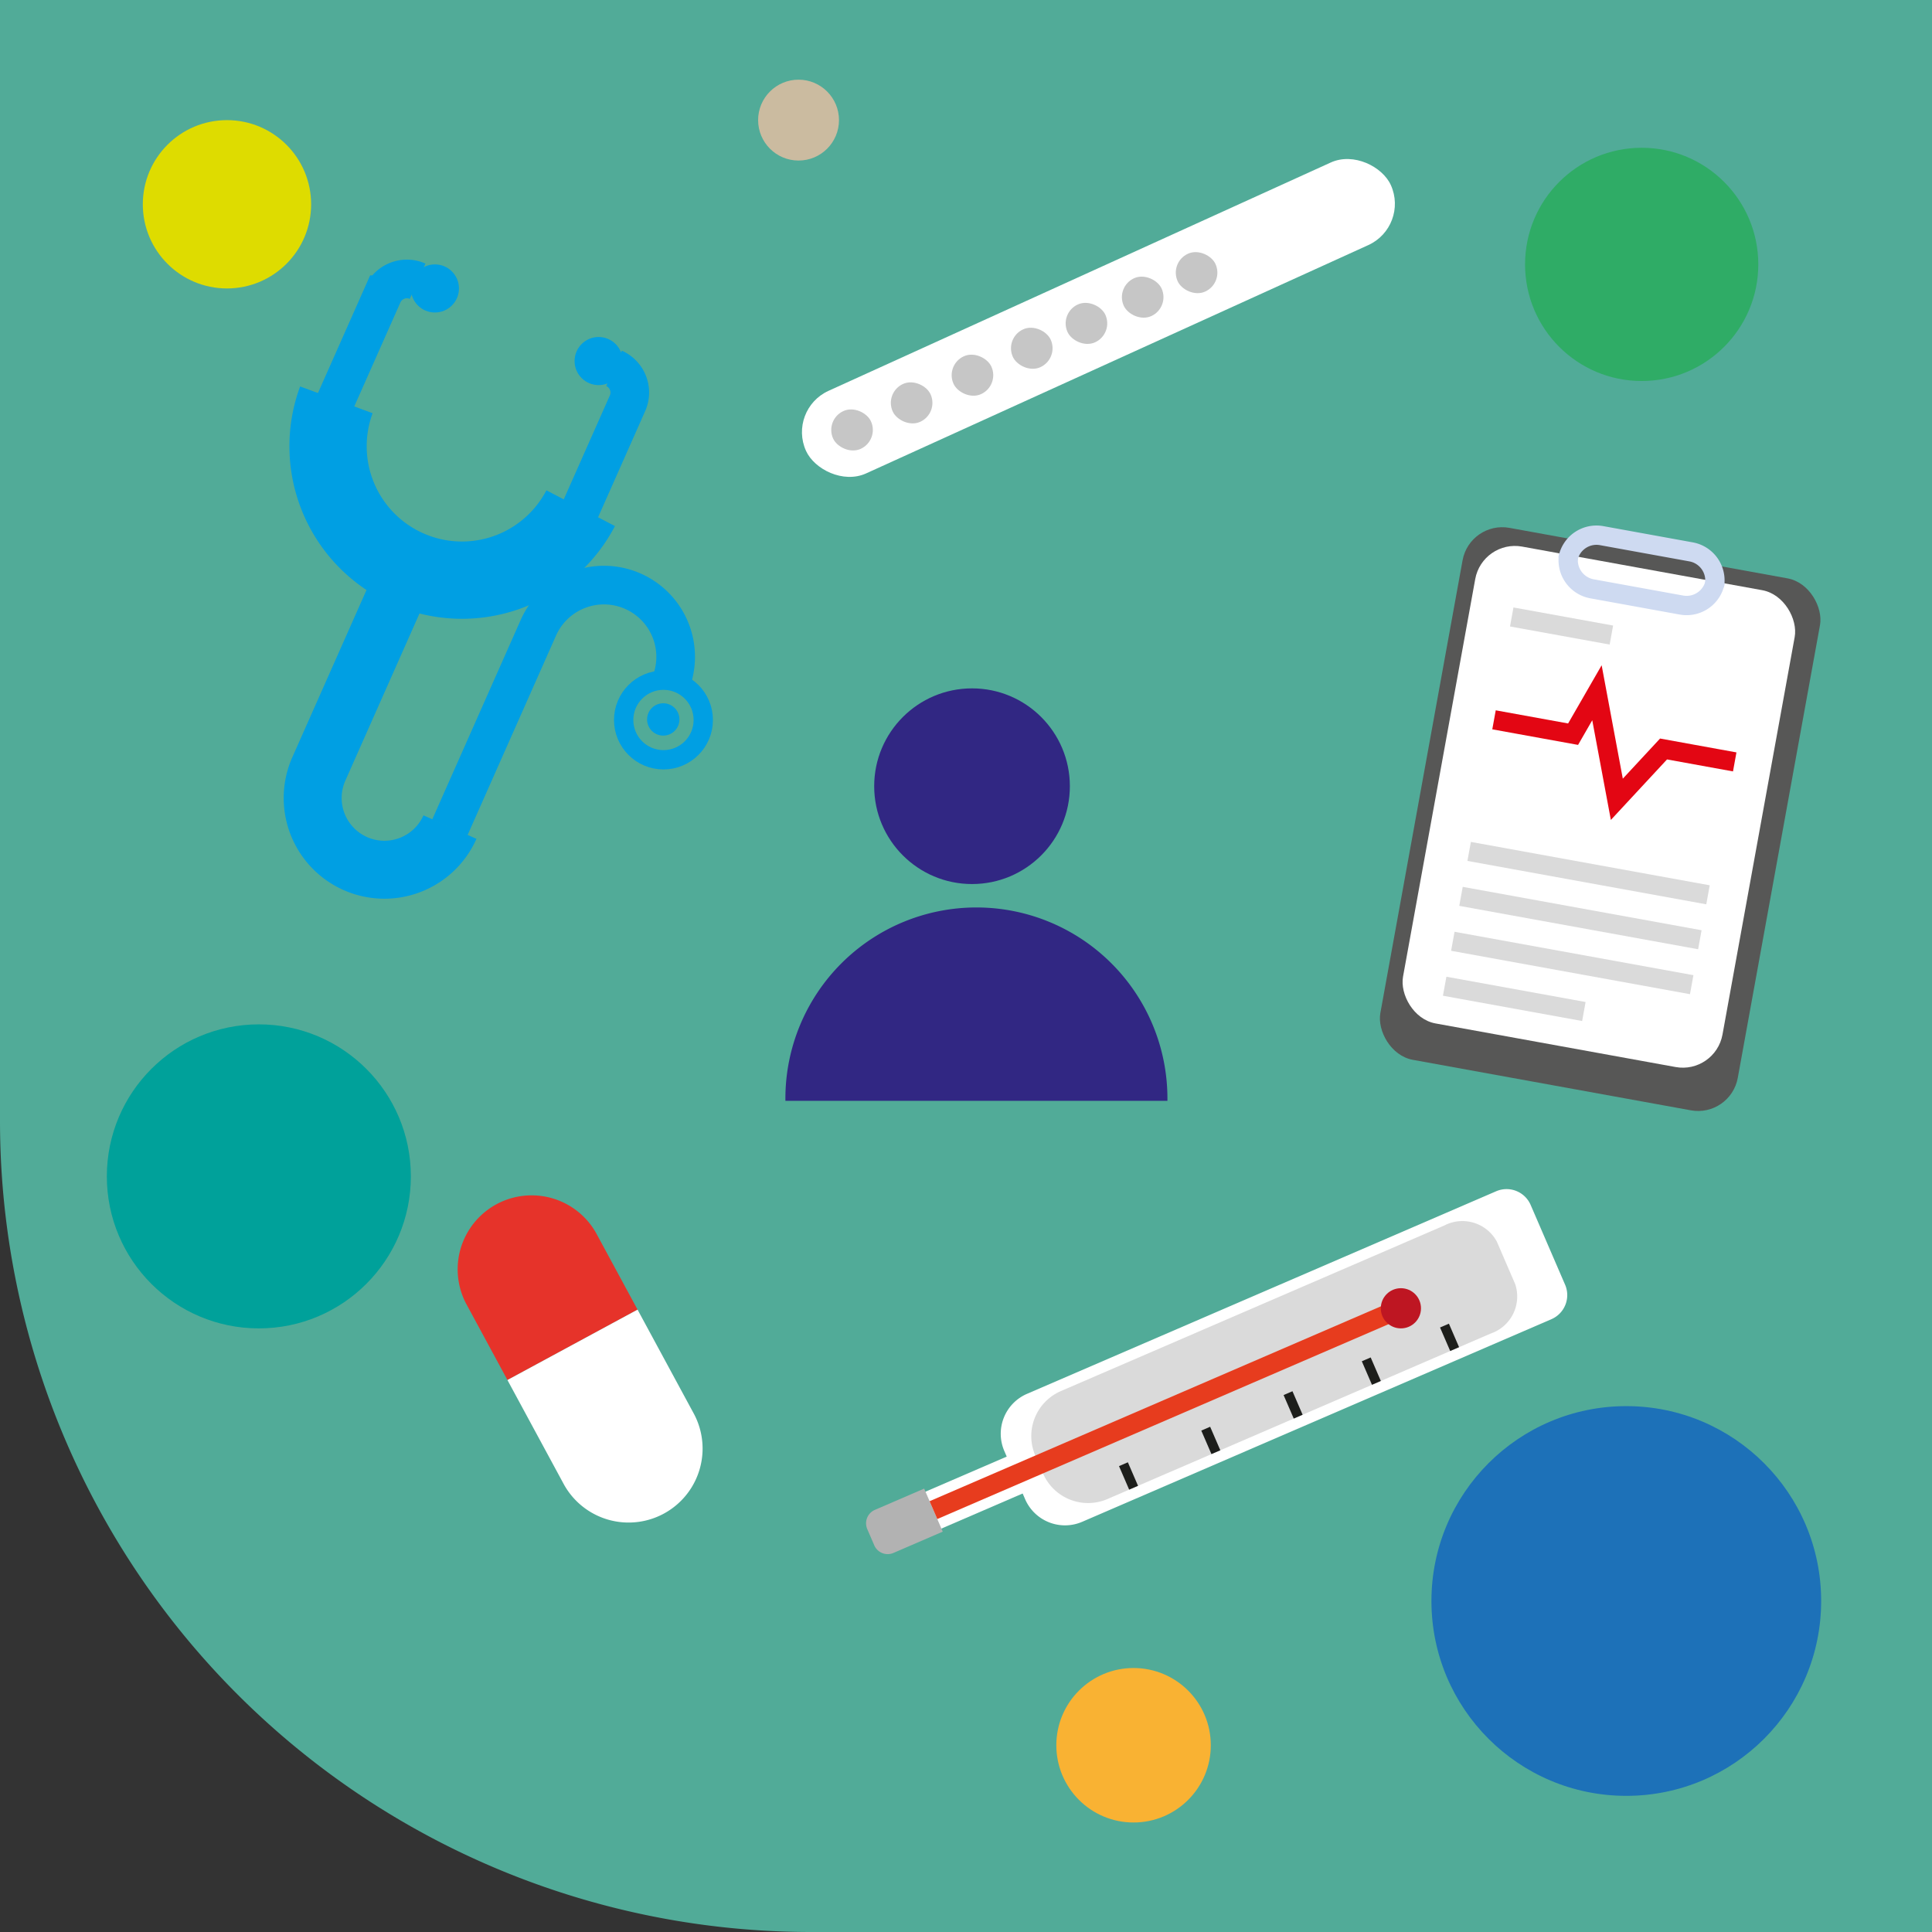 <svg id="Layer_1" data-name="Layer 1" xmlns="http://www.w3.org/2000/svg" viewBox="0 0 100 100"><rect x="0" y="0" width="100" height="100" fill="#333333" stroke="none"/><path d="M0,0H100a0,0,0,0,1,0,0V100a0,0,0,0,1,0,0H41.978A41.978,41.978,0,0,1,0,58.022V0A0,0,0,0,1,0,0Z" style="fill:#51ab98"/><path d="M17.41,20.695a6.931,6.931,0,0,0,12.646,5.609" style="fill:none;stroke:#009fe3;stroke-miterlimit:10;stroke-width:4px"/><path d="M23.29,42.81a3.712,3.712,0,0,1-4.899,1.888h0A3.712,3.712,0,0,1,16.503,39.8l4.585-10.337" style="fill:none;stroke:#009fe3;stroke-miterlimit:10;stroke-width:3px"/><path d="M34.653,35.503a3.712,3.712,0,0,0-1.888-4.899h0a3.712,3.712,0,0,0-4.899,1.888L23.282,42.83" style="fill:none;stroke:#009fe3;stroke-miterlimit:10;stroke-width:2px"/><circle cx="34.341" cy="37.266" r="2.06" style="fill:none;stroke:#009fe3;stroke-miterlimit:10"/><path d="M17.293,20.925l2.516-5.672a1.37,1.37,0,0,1,1.807-.697" style="fill:none;stroke:#009fe3;stroke-miterlimit:10;stroke-width:2px"/><path d="M29.964,26.546,32.48,20.873a1.37,1.37,0,0,0-.697-1.807" style="fill:none;stroke:#009fe3;stroke-miterlimit:10;stroke-width:2px"/><circle cx="22.511" cy="14.93" r="1.245" style="fill:#009fe3"/><circle cx="30.985" cy="18.688" r="1.245" style="fill:#009fe3"/><circle cx="34.33" cy="37.238" r="0.837" style="fill:#009fe3"/><path d="M60.426,56.979v-.122a9.887,9.887,0,0,0-9.887-9.887h0a9.887,9.887,0,0,0-9.887,9.887v.122Z" style="fill:#312783"/><circle cx="50.312" cy="40.694" r="5.064" style="fill:#312783"/><rect x="40.229" y="14.109" width="33.25" height="4.696" rx="2.348" transform="translate(-1.713 25.006) rotate(-24.448)" style="fill:#fff"/><rect x="43.026" y="21.178" width="2.152" height="2.152" rx="1.076" transform="translate(-5.256 20.248) rotate(-24.448)" style="fill:#c6c6c6"/><rect x="46.11" y="19.776" width="2.152" height="2.152" rx="1.076" transform="translate(-4.399 21.399) rotate(-24.448)" style="fill:#c6c6c6"/><rect x="49.258" y="18.344" width="2.152" height="2.152" rx="1.076" transform="translate(-3.524 22.573) rotate(-24.448)" style="fill:#c6c6c6"/><rect x="52.328" y="16.949" width="2.152" height="2.152" rx="1.076" transform="translate(-2.671 23.719) rotate(-24.448)" style="fill:#c6c6c6"/><rect x="55.158" y="15.662" width="2.152" height="2.152" rx="1.076" transform="translate(-1.885 24.775) rotate(-24.448)" style="fill:#c6c6c6"/><rect x="58.069" y="14.304" width="2.152" height="2.152" rx="1.076" transform="translate(-1.062 25.858) rotate(-24.448)" style="fill:#c6c6c6"/><rect x="60.859" y="13.036" width="2.152" height="2.152" rx="1.076" transform="translate(-0.287 26.898) rotate(-24.448)" style="fill:#c6c6c6"/><path d="M33,67.787l-2.154-3.98A3.829,3.829,0,0,0,24.112,67.45l2.154,3.98Z" style="fill:#e6332a"/><path d="M26.265,71.43l2.938,5.431a3.829,3.829,0,0,0,6.734-3.644L33,67.787Z" style="fill:#fff"/><rect x="73.423" y="28.404" width="18.802" height="27.985" rx="2.087" transform="translate(8.909 -14.117) rotate(10.293)" style="fill:#575756"/><rect x="74.354" y="29.218" width="16.805" height="25.085" rx="2.087" transform="translate(8.794 -14.115) rotate(10.293)" style="fill:#fff"/><polyline points="77.33 37.258 81.423 38.001 82.658 35.857 83.687 41.372 86.105 38.767 89.789 39.436" style="fill:none;stroke:#e30613;stroke-miterlimit:10"/><line x1="76.043" y1="44.069" x2="88.406" y2="46.315" style="fill:none;stroke:#dadada;stroke-miterlimit:10"/><line x1="78.247" y1="31.934" x2="83.405" y2="32.87" style="fill:none;stroke:#dadada;stroke-miterlimit:10"/><line x1="75.621" y1="46.395" x2="87.984" y2="48.641" style="fill:none;stroke:#dadada;stroke-miterlimit:10"/><line x1="75.198" y1="48.721" x2="87.562" y2="50.967" style="fill:none;stroke:#dadada;stroke-miterlimit:10"/><line x1="74.776" y1="51.047" x2="81.981" y2="52.356" style="fill:none;stroke:#dadada;stroke-miterlimit:10"/><path d="M81.193,28.729a1.503,1.503,0,0,0,1.21,1.748l4.627.84a1.503,1.503,0,0,0,1.748-1.21" style="fill:none;stroke:#cedaf1;stroke-miterlimit:10"/><path d="M88.74,30.313a1.503,1.503,0,0,0-1.21-1.748l-4.627-.84a1.503,1.503,0,0,0-1.748,1.21" style="fill:none;stroke:#cedaf1;stroke-miterlimit:10"/><rect x="50.484" y="72.487" width="2.08" height="8.582" transform="translate(101.586 -0.961) rotate(66.645)" style="fill:#fff"/><path d="M64.071,55.36h4.497a1.358,1.358,0,0,1,1.358,1.358V83.17a2.25,2.25,0,0,1-2.25,2.25H64.963a2.25,2.25,0,0,1-2.25-2.25V56.717A1.358,1.358,0,0,1,64.071,55.36Z" transform="translate(104.651 -18.4) rotate(66.645)" style="fill:#fff"/><path d="M45.479,77.097h2.427a0,0,0,0,1,0,0v2.777a.757.757,0,0,1-.757.757h-.913a.757.757,0,0,1-.757-.757V77.097a0,0,0,0,1,0,0Z" transform="translate(100.585 4.734) rotate(66.645)" style="fill:#b2b2b2"/><path d="M78.43,66.475l-.957-2.216a2.027,2.027,0,0,0-2.725-.823L54.911,72.002a2.538,2.538,0,0,0-1.324,3.337l.4.926a2.538,2.538,0,0,0,3.337,1.324L77.16,69.023A2.027,2.027,0,0,0,78.43,66.475Z" style="fill:#dadada"/><rect x="59.766" y="59.981" width="1.006" height="26.042" transform="translate(103.397 -11.269) rotate(66.645)" style="fill:#e73c1e"/><circle cx="72.51" cy="67.717" r="1.04" style="fill:#be1622"/><line x1="75.292" y1="69.829" x2="74.766" y2="68.612" style="fill:none;stroke:#1d1e1b;stroke-miterlimit:10;stroke-width:0.5px"/><line x1="67.194" y1="73.326" x2="66.668" y2="72.109" style="fill:none;stroke:#1d1e1b;stroke-miterlimit:10;stroke-width:0.5px"/><line x1="62.934" y1="75.165" x2="62.408" y2="73.948" style="fill:none;stroke:#1d1e1b;stroke-miterlimit:10;stroke-width:0.5px"/><line x1="71.243" y1="71.578" x2="70.717" y2="70.36" style="fill:none;stroke:#1d1e1b;stroke-miterlimit:10;stroke-width:0.5px"/><line x1="58.675" y1="77.005" x2="58.149" y2="75.787" style="fill:none;stroke:#1d1e1b;stroke-miterlimit:10;stroke-width:0.5px"/><circle cx="11.748" cy="10.574" r="4.356" style="fill:#dedc00"/><circle cx="13.398" cy="60.889" r="7.868" style="fill:#00a19a"/><circle cx="58.673" cy="90.334" r="3.998" style="fill:#f9b233"/><circle cx="84.177" cy="82.867" r="10.086" style="fill:#1d71b8"/><circle cx="84.973" cy="13.685" r="6.036" style="fill:#2fac66"/><circle cx="41.333" cy="6.217" r="2.093" style="fill:#cbbba0"/></svg>